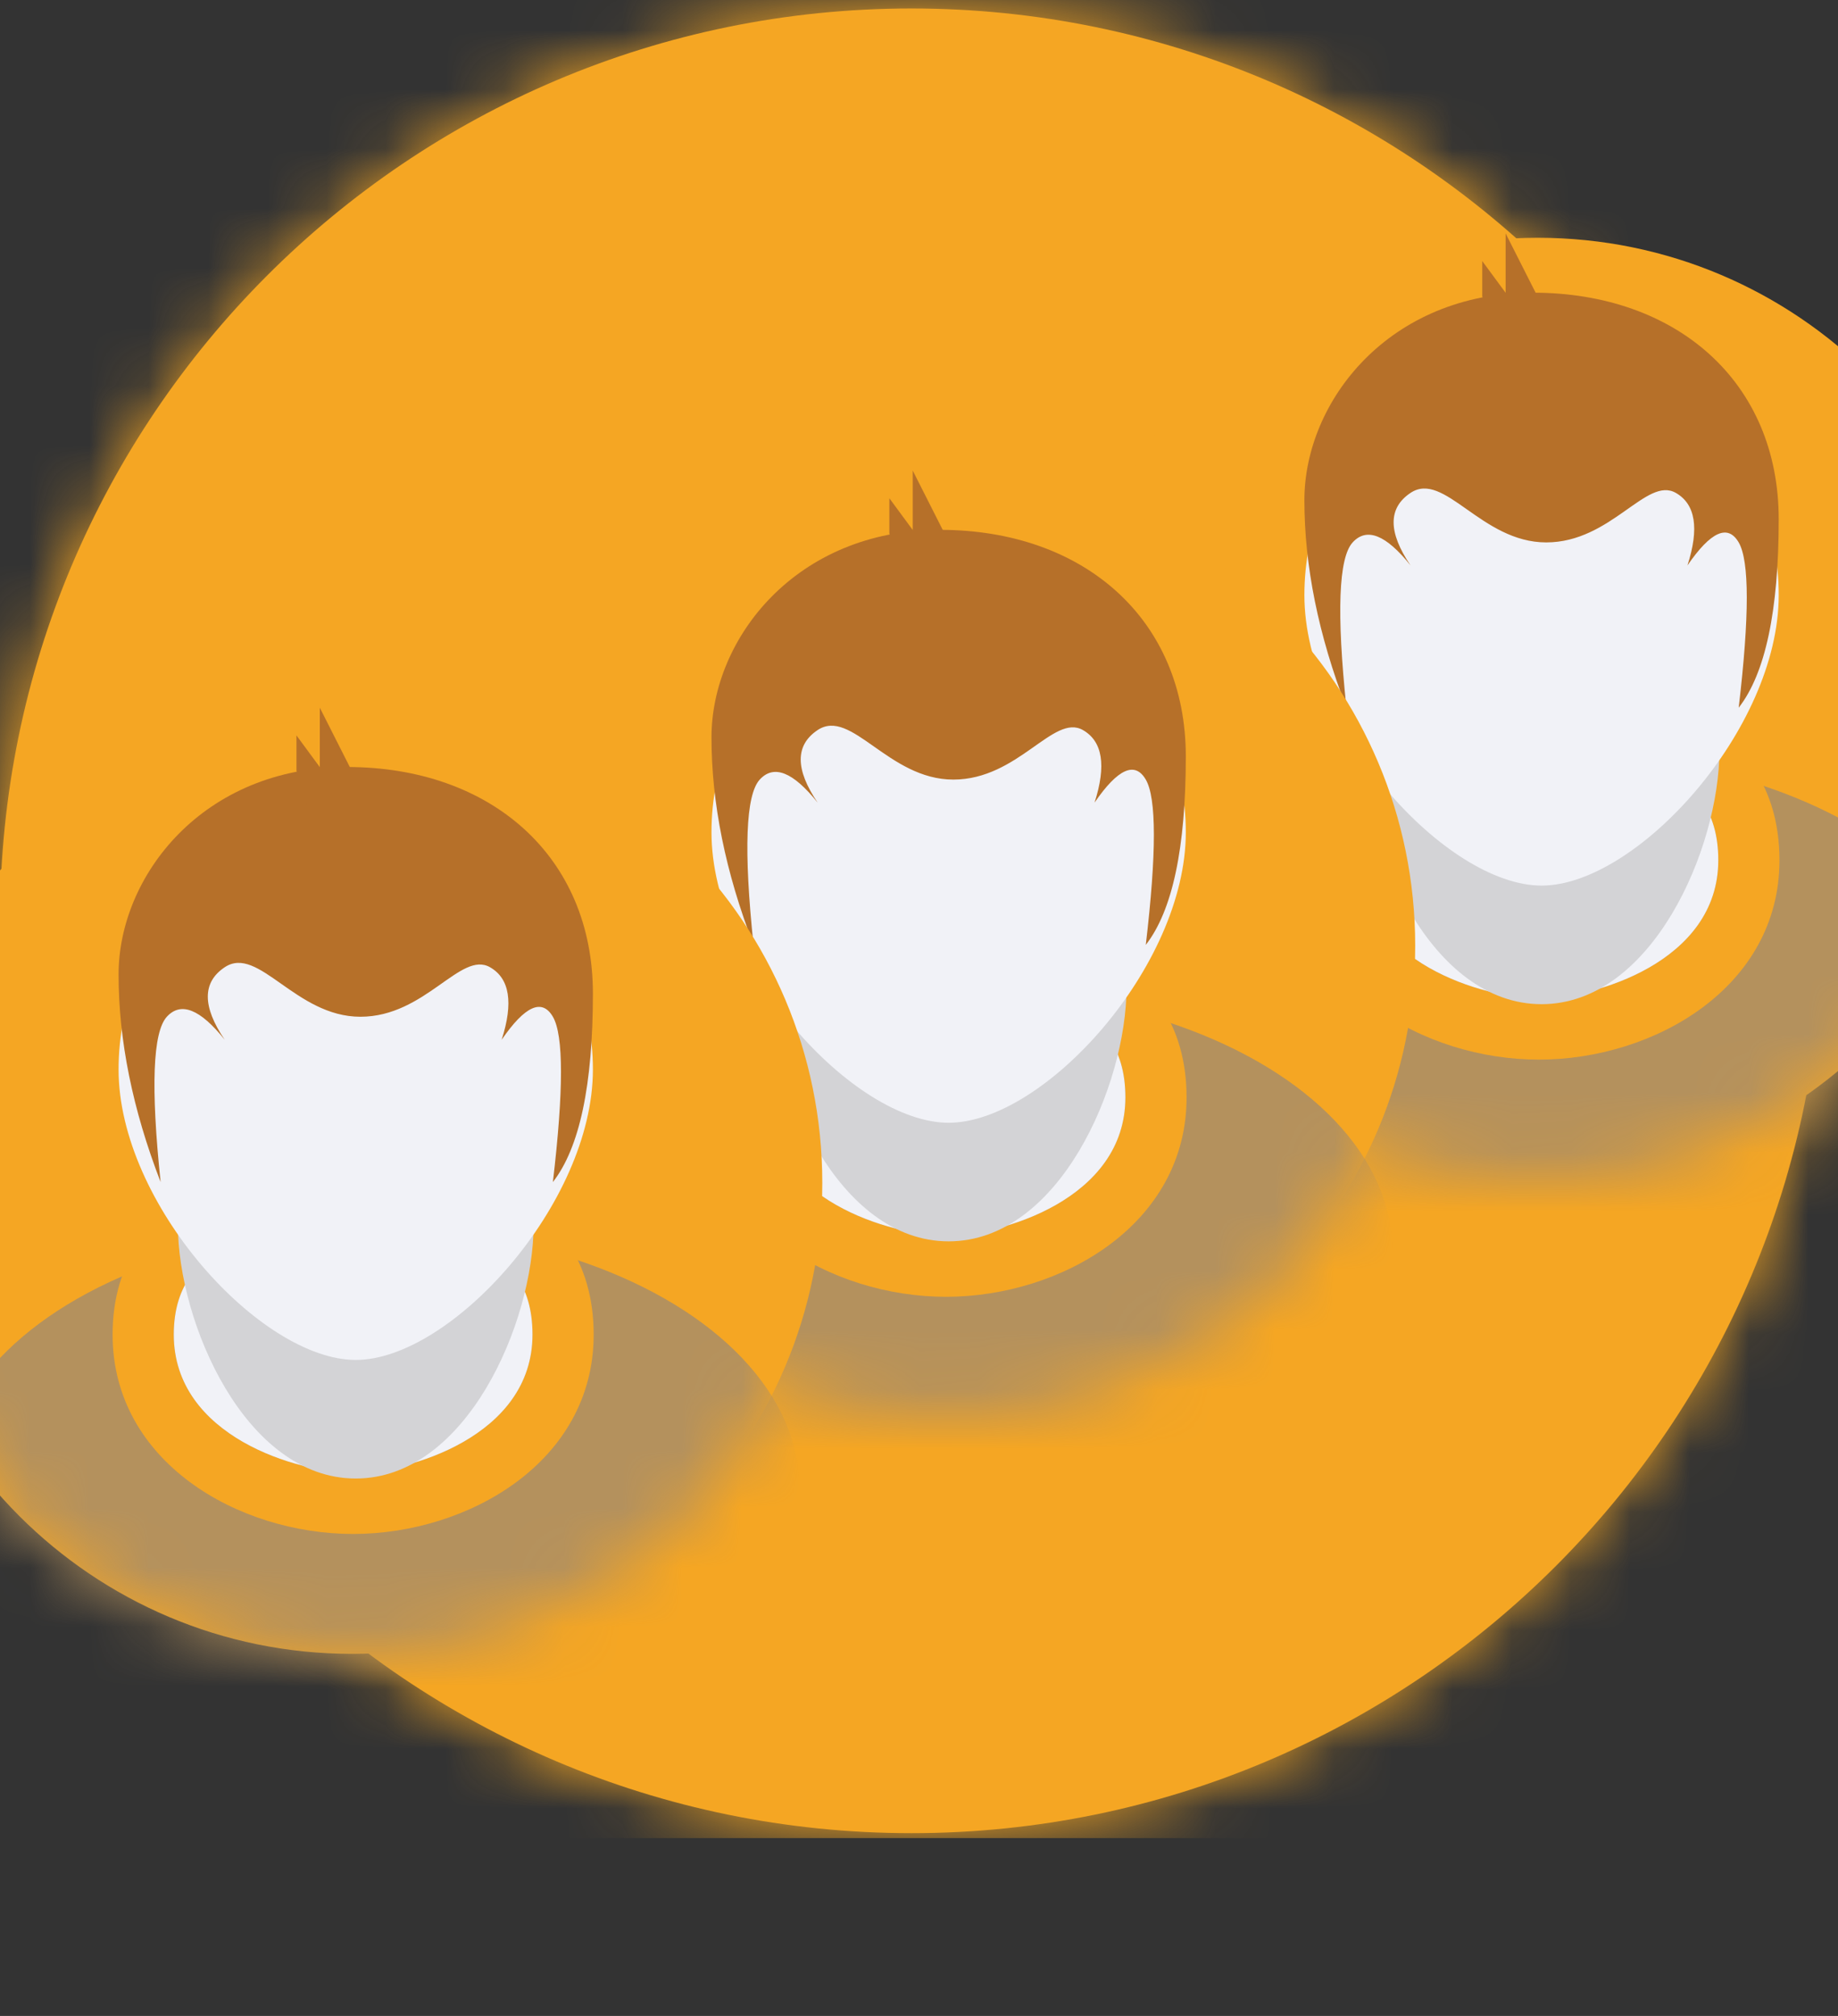 <?xml version="1.0" encoding="UTF-8"?>
<svg width="31px" height="34px" viewBox="0 0 31 34" version="1.1" xmlns="http://www.w3.org/2000/svg" xmlns:xlink="http://www.w3.org/1999/xlink">
    <rect x="0" y="0" width="31" height="34" fill="#333333" stroke="none"/>
    <!-- Generator: Sketch 61.2 (89653) - https://sketch.com -->
    <title>icone groupe rejoint</title>
    <desc>Created with Sketch.</desc>
    <defs>
        <path d="M15.373,0.143 C23.863,0.143 30.746,7.032 30.746,15.53 C30.746,24.027 23.863,30.917 15.373,30.917 C6.883,30.917 -0,24.027 -0,15.53 C-0,7.032 6.883,0.143 15.373,0.143" id="path-1"></path>
        <path d="M15.869,8.015 C15.869,12.401 12.316,15.957 7.935,15.957 C3.552,15.957 -6.95652176e-05,12.401 -6.95652176e-05,8.015 C-6.95652176e-05,3.63 3.552,0.074 7.935,0.074 C12.316,0.074 15.869,3.63 15.869,8.015 Z" id="path-3"></path>
        <path d="M15.869,8.015 C15.869,12.401 12.316,15.957 7.935,15.957 C3.552,15.957 -6.95652176e-05,12.401 -6.95652176e-05,8.015 C-6.95652176e-05,3.63 3.552,0.074 7.935,0.074 C12.316,0.074 15.869,3.63 15.869,8.015 Z" id="path-5"></path>
        <path d="M15.869,8.015 C15.869,12.401 12.316,15.957 7.935,15.957 C3.552,15.957 -6.95652176e-05,12.401 -6.95652176e-05,8.015 C-6.95652176e-05,3.63 3.552,0.074 7.935,0.074 C12.316,0.074 15.869,3.63 15.869,8.015 Z" id="path-7"></path>
    </defs>
    <g id="icone-groupe-rejoint" stroke="none" stroke-width="1" fill="none" fill-rule="evenodd">
        <g id="Group-9">
            <mask id="mask-2" fill="white">
                <use xlink:href="#path-1"></use>
            </mask>
            <use id="Mask" fill="#F5A623" xlink:href="#path-1"></use>
            <g id="Couleur/Secondaire" mask="url(#mask-2)" fill="#F5A623">
                <rect id="Rectangle-3" x="0" y="0" width="31" height="31"></rect>
            </g>
        </g>
        <g id="Perso-1" transform="translate(18, 3)">
            <g id="Group-7" transform="translate(0, 0.936)">
                <mask id="mask-4" fill="white">
                    <use xlink:href="#path-3"></use>
                </mask>
                <use id="Mask" fill="#F5A623" opacity="0" xlink:href="#path-3"></use>
                <ellipse id="Oval-14" fill="#B4915D" fill-rule="nonzero" mask="url(#mask-4)" cx="8.258" cy="13.161" rx="7.226" ry="4.387"></ellipse>
                <path d="M7.956,12.903 C8.874,12.903 10.981,12.296 10.981,10.572 C10.981,8.848 9.283,8.774 8,8.774 C6.717,8.774 4.931,8.848 4.931,10.572 C4.931,12.296 7.038,12.903 7.956,12.903 Z M7.956,13.935 C6.02,13.935 3.899,12.721 3.899,10.572 C3.899,9.337 4.547,8.475 5.613,8.064 C6.279,7.807 6.947,7.742 8,7.742 C9.049,7.742 9.702,7.807 10.355,8.068 C11.392,8.484 12.013,9.347 12.013,10.572 C12.013,12.721 9.892,13.935 7.956,13.935 Z" id="Oval-13" fill="#F5A623" fill-rule="nonzero" mask="url(#mask-4)"></path>
                <path d="M7.956,12.903 C8.874,12.903 10.981,12.296 10.981,10.572 C10.981,8.848 9.283,8.774 8,8.774 C6.717,8.774 4.931,8.848 4.931,10.572 C4.931,12.296 7.038,12.903 7.956,12.903 Z" id="Oval-13" fill="#F1F2F7" fill-rule="nonzero" mask="url(#mask-4)"></path>
            </g>
            <path d="M8,13.936 C9.863,13.936 11,11.303 11,9.655 C11,8.007 9.657,7.936 8,7.936 C6.343,7.936 5,8.007 5,9.655 C5,11.303 6.137,13.936 8,13.936 Z" id="Oval-13" fill="#D3D3D6" fill-rule="nonzero"></path>
            <path d="M8,11.936 C9.607,11.936 12,9.302 12,7.037 C12,4.772 10.209,2.936 8,2.936 C5.791,2.936 4,4.772 4,7.037 C4,9.302 6.393,11.936 8,11.936 Z" id="Oval-12" fill="#F1F2F7" fill-rule="nonzero"></path>
            <path d="M5.79,5.313 C6.36,4.933 6.982,6.148 8.079,6.148 C9.176,6.148 9.769,5.029 10.265,5.313 C10.597,5.503 10.662,5.911 10.461,6.536 C10.854,5.964 11.142,5.835 11.325,6.148 C11.507,6.461 11.507,7.391 11.325,8.936 C11.775,8.359 12,7.3 12,5.757 C12,3.444 10.282,1.936 7.852,1.936 C5.422,1.936 4,3.774 4,5.436 C4,6.544 4.236,7.71 4.709,8.936 C4.541,7.336 4.577,6.407 4.814,6.148 C5.051,5.889 5.377,6.019 5.79,6.536 C5.41,5.975 5.41,5.567 5.79,5.313 Z" id="Path-11" fill="#B67029" fill-rule="nonzero"></path>
            <polygon id="Path-12" fill="#B67029" fill-rule="nonzero" points="7 1.996 7 1.403 7.394 1.938 7.394 0.936 8 2.134 7.279 2.936"></polygon>
        </g>
        <g id="Perso-1-Copy" transform="translate(8, 7)">
            <g id="Group-7" transform="translate(0, 0.936)">
                <mask id="mask-6" fill="white">
                    <use xlink:href="#path-5"></use>
                </mask>
                <use id="Mask" fill="#F5A623" opacity="0" xlink:href="#path-5"></use>
                <ellipse id="Oval-14" fill="#B4915D" fill-rule="nonzero" mask="url(#mask-6)" cx="8.258" cy="13.161" rx="7.226" ry="4.387"></ellipse>
                <path d="M7.956,12.903 C8.874,12.903 10.981,12.296 10.981,10.572 C10.981,8.848 9.283,8.774 8,8.774 C6.717,8.774 4.931,8.848 4.931,10.572 C4.931,12.296 7.038,12.903 7.956,12.903 Z M7.956,13.935 C6.02,13.935 3.899,12.721 3.899,10.572 C3.899,9.337 4.547,8.475 5.613,8.064 C6.279,7.807 6.947,7.742 8,7.742 C9.049,7.742 9.702,7.807 10.355,8.068 C11.392,8.484 12.013,9.347 12.013,10.572 C12.013,12.721 9.892,13.935 7.956,13.935 Z" id="Oval-13" fill="#F5A623" fill-rule="nonzero" mask="url(#mask-6)"></path>
                <path d="M7.956,12.903 C8.874,12.903 10.981,12.296 10.981,10.572 C10.981,8.848 9.283,8.774 8,8.774 C6.717,8.774 4.931,8.848 4.931,10.572 C4.931,12.296 7.038,12.903 7.956,12.903 Z" id="Oval-13" fill="#F1F2F7" fill-rule="nonzero" mask="url(#mask-6)"></path>
            </g>
            <path d="M8,13.936 C9.863,13.936 11,11.303 11,9.655 C11,8.007 9.657,7.936 8,7.936 C6.343,7.936 5,8.007 5,9.655 C5,11.303 6.137,13.936 8,13.936 Z" id="Oval-13" fill="#D3D3D6" fill-rule="nonzero"></path>
            <path d="M8,11.936 C9.607,11.936 12,9.302 12,7.037 C12,4.772 10.209,2.936 8,2.936 C5.791,2.936 4,4.772 4,7.037 C4,9.302 6.393,11.936 8,11.936 Z" id="Oval-12" fill="#F1F2F7" fill-rule="nonzero"></path>
            <path d="M5.79,5.313 C6.36,4.933 6.982,6.148 8.079,6.148 C9.176,6.148 9.769,5.029 10.265,5.313 C10.597,5.503 10.662,5.911 10.461,6.536 C10.854,5.964 11.142,5.835 11.325,6.148 C11.507,6.461 11.507,7.391 11.325,8.936 C11.775,8.359 12,7.3 12,5.757 C12,3.444 10.282,1.936 7.852,1.936 C5.422,1.936 4,3.774 4,5.436 C4,6.544 4.236,7.71 4.709,8.936 C4.541,7.336 4.577,6.407 4.814,6.148 C5.051,5.889 5.377,6.019 5.79,6.536 C5.41,5.975 5.41,5.567 5.79,5.313 Z" id="Path-11" fill="#B67029" fill-rule="nonzero"></path>
            <polygon id="Path-12" fill="#B67029" fill-rule="nonzero" points="7 1.996 7 1.403 7.394 1.938 7.394 0.936 8 2.134 7.279 2.936"></polygon>
        </g>
        <g id="Perso-1-Copy-2" transform="translate(-2, 11)">
            <g id="Group-7" transform="translate(0, 0.936)">
                <mask id="mask-8" fill="white">
                    <use xlink:href="#path-7"></use>
                </mask>
                <use id="Mask" fill="#F5A623" opacity="0" xlink:href="#path-7"></use>
                <ellipse id="Oval-14" fill="#B4915D" fill-rule="nonzero" mask="url(#mask-8)" cx="8.258" cy="13.161" rx="7.226" ry="4.387"></ellipse>
                <path d="M7.956,12.903 C8.874,12.903 10.981,12.296 10.981,10.572 C10.981,8.848 9.283,8.774 8,8.774 C6.717,8.774 4.931,8.848 4.931,10.572 C4.931,12.296 7.038,12.903 7.956,12.903 Z M7.956,13.935 C6.02,13.935 3.899,12.721 3.899,10.572 C3.899,9.337 4.547,8.475 5.613,8.064 C6.279,7.807 6.947,7.742 8,7.742 C9.049,7.742 9.702,7.807 10.355,8.068 C11.392,8.484 12.013,9.347 12.013,10.572 C12.013,12.721 9.892,13.935 7.956,13.935 Z" id="Oval-13" fill="#F5A623" fill-rule="nonzero" mask="url(#mask-8)"></path>
                <path d="M7.956,12.903 C8.874,12.903 10.981,12.296 10.981,10.572 C10.981,8.848 9.283,8.774 8,8.774 C6.717,8.774 4.931,8.848 4.931,10.572 C4.931,12.296 7.038,12.903 7.956,12.903 Z" id="Oval-13" fill="#F1F2F7" fill-rule="nonzero" mask="url(#mask-8)"></path>
            </g>
            <path d="M8,13.936 C9.863,13.936 11,11.303 11,9.655 C11,8.007 9.657,7.936 8,7.936 C6.343,7.936 5,8.007 5,9.655 C5,11.303 6.137,13.936 8,13.936 Z" id="Oval-13" fill="#D3D3D6" fill-rule="nonzero"></path>
            <path d="M8,11.936 C9.607,11.936 12,9.302 12,7.037 C12,4.772 10.209,2.936 8,2.936 C5.791,2.936 4,4.772 4,7.037 C4,9.302 6.393,11.936 8,11.936 Z" id="Oval-12" fill="#F1F2F7" fill-rule="nonzero"></path>
            <path d="M5.79,5.313 C6.36,4.933 6.982,6.148 8.079,6.148 C9.176,6.148 9.769,5.029 10.265,5.313 C10.597,5.503 10.662,5.911 10.461,6.536 C10.854,5.964 11.142,5.835 11.325,6.148 C11.507,6.461 11.507,7.391 11.325,8.936 C11.775,8.359 12,7.3 12,5.757 C12,3.444 10.282,1.936 7.852,1.936 C5.422,1.936 4,3.774 4,5.436 C4,6.544 4.236,7.71 4.709,8.936 C4.541,7.336 4.577,6.407 4.814,6.148 C5.051,5.889 5.377,6.019 5.79,6.536 C5.41,5.975 5.41,5.567 5.79,5.313 Z" id="Path-11" fill="#B67029" fill-rule="nonzero"></path>
            <polygon id="Path-12" fill="#B67029" fill-rule="nonzero" points="7 1.996 7 1.403 7.394 1.938 7.394 0.936 8 2.134 7.279 2.936"></polygon>
        </g>
    </g>
</svg>